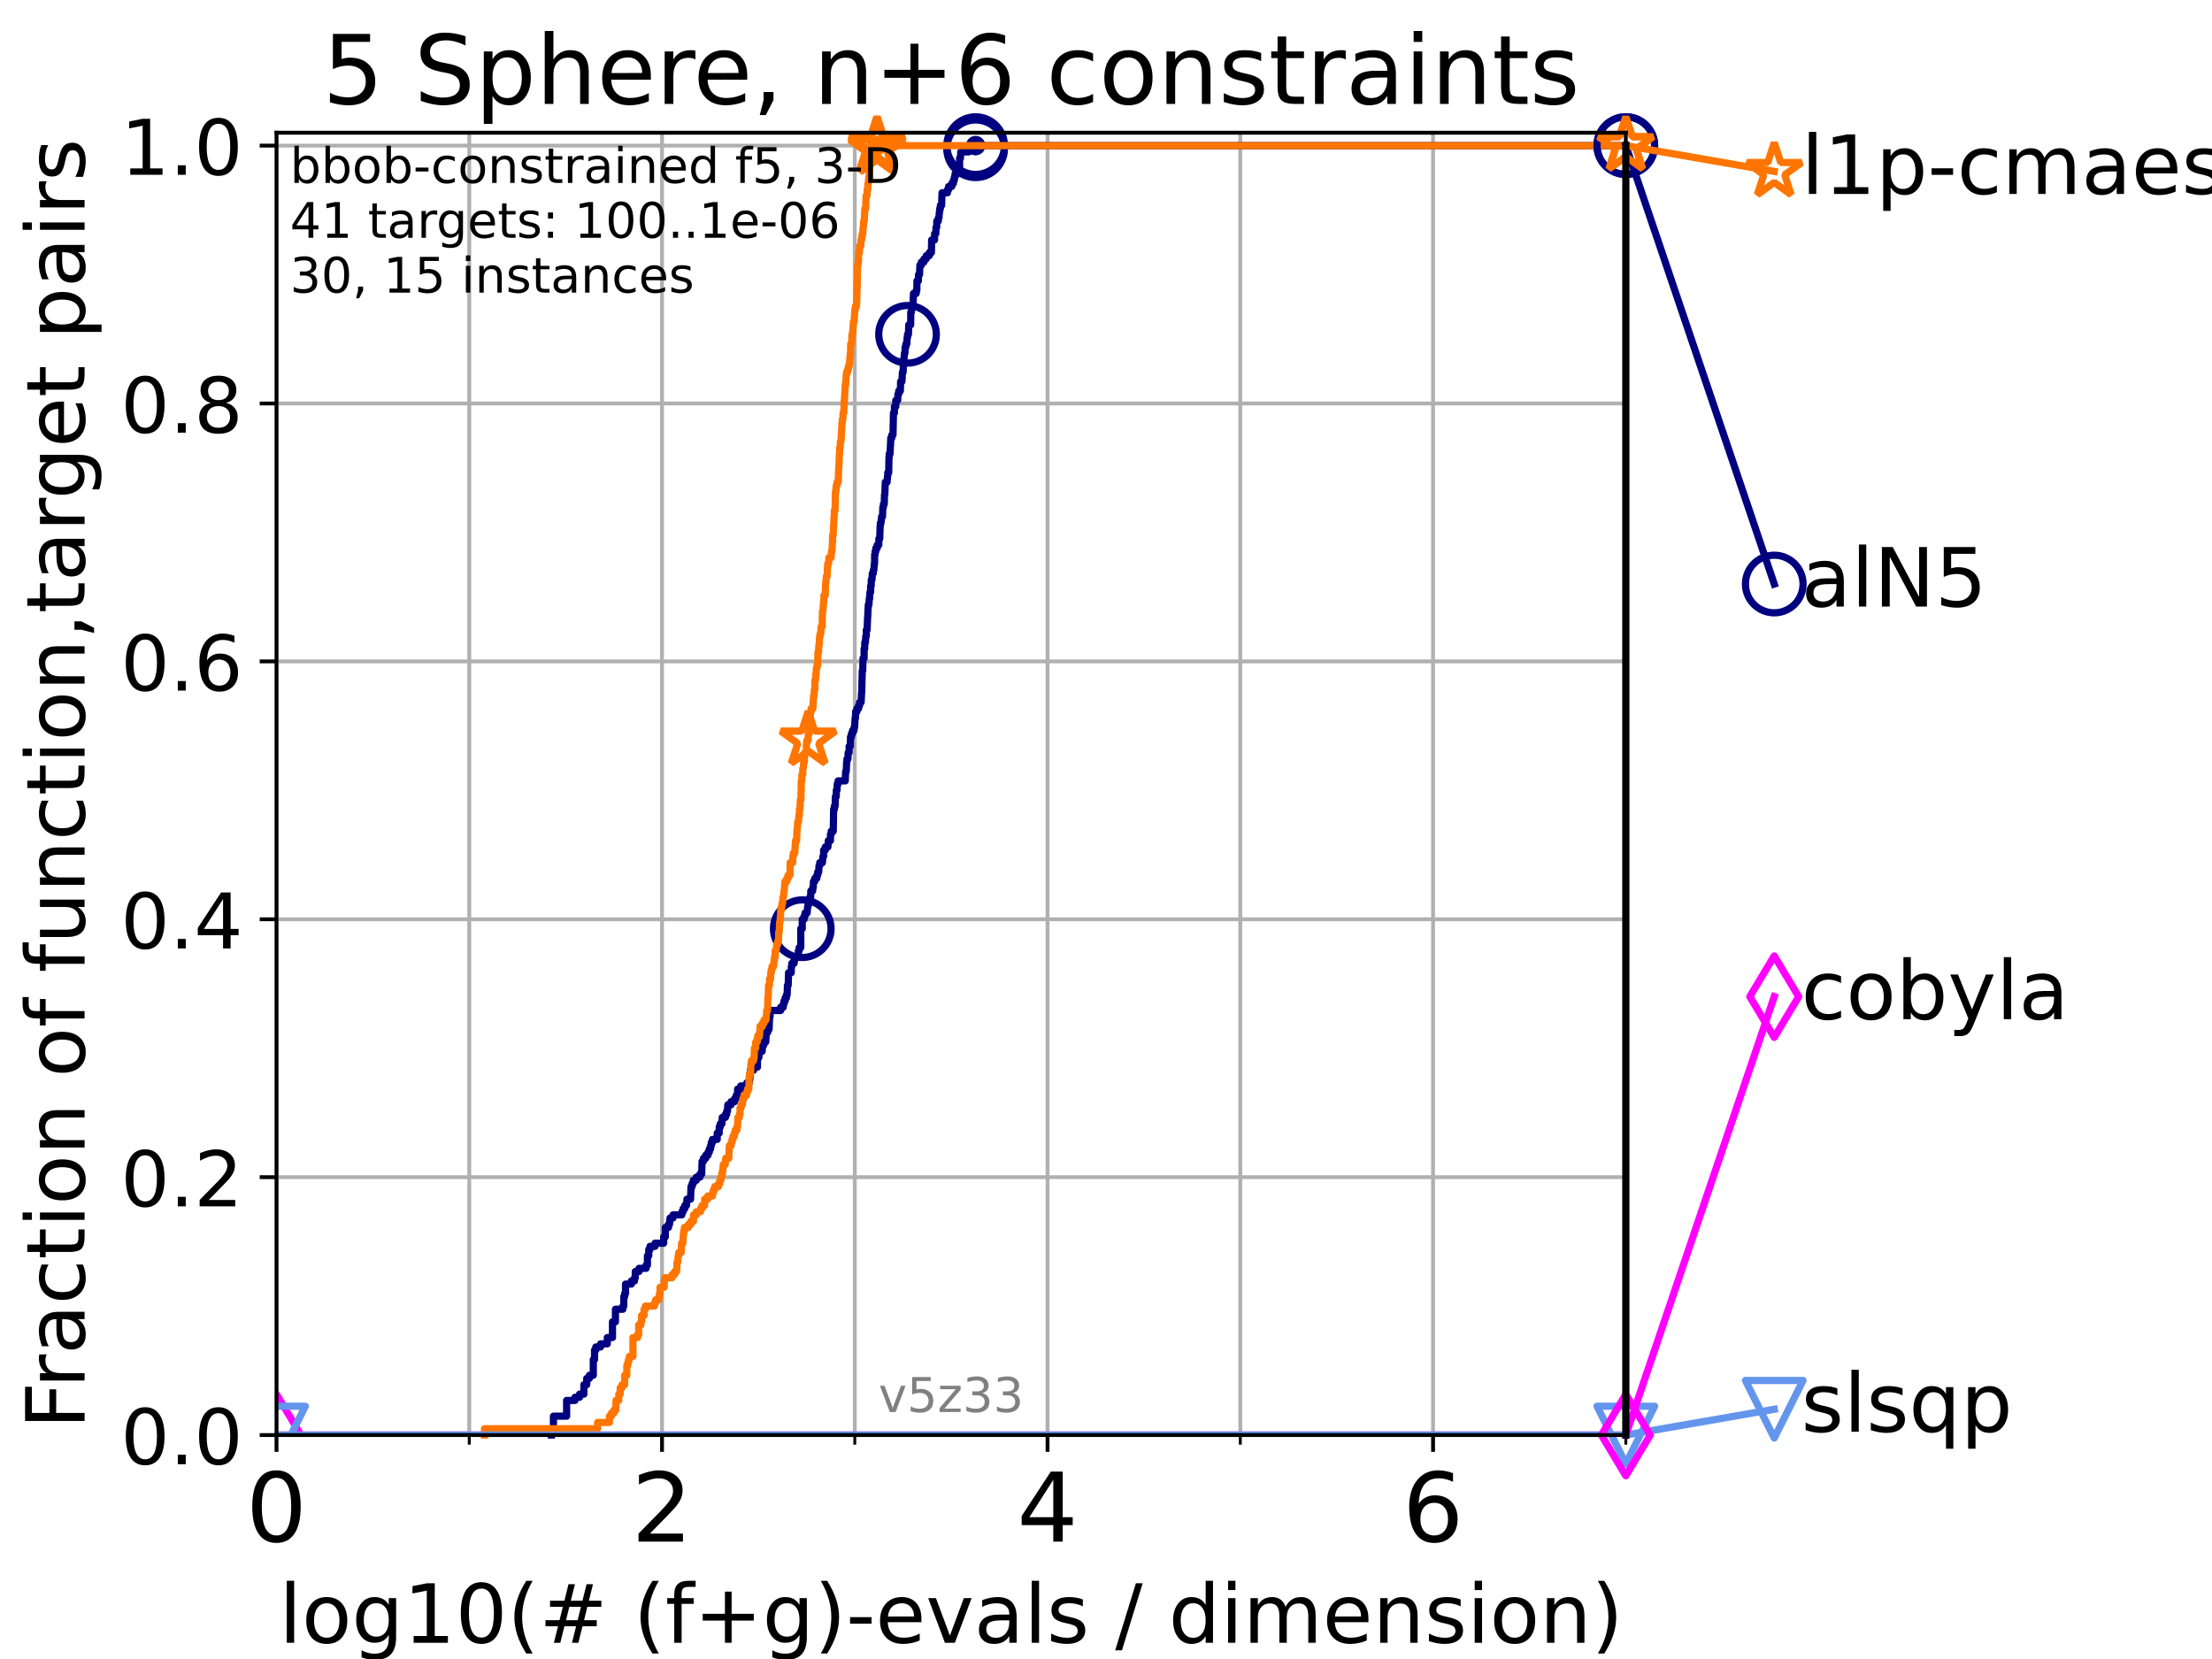 <?xml version="1.0" encoding="utf-8" standalone="no"?>
<!DOCTYPE svg PUBLIC "-//W3C//DTD SVG 1.1//EN"
  "http://www.w3.org/Graphics/SVG/1.1/DTD/svg11.dtd">
<!-- Created with matplotlib (https://matplotlib.org/) -->
<svg height="345.6pt" version="1.1" viewBox="0 0 460.8 345.6" width="460.8pt" xmlns="http://www.w3.org/2000/svg" xmlns:xlink="http://www.w3.org/1999/xlink">
 <defs>
  <style type="text/css">*{stroke-linecap:butt;stroke-linejoin:round;}</style>
 </defs>
 <g id="figure_1">
  <g id="patch_1">
   <path d="M 0 345.6 
L 460.8 345.6 
L 460.8 0 
L 0 0 
z
" style="fill:#ffffff;"/>
  </g>
  <g id="axes_1">
   <g id="patch_2">
    <path d="M 57.6 298.944 
L 338.688 298.944 
L 338.688 27.648 
L 57.6 27.648 
z
" style="fill:#ffffff;"/>
   </g>
   <g id="matplotlib.axis_1">
    <g id="xtick_1">
     <g id="line2d_1">
      <path clip-path="url(#p7d36adf5e0)" d="M 57.6 298.944 
L 57.6 27.648 
" style="fill:none;stroke:#b0b0b0;stroke-linecap:square;stroke-width:0.8;"/>
     </g>
     <g id="line2d_2">
      <defs>
       <path d="M 0 0 
L 0 3.5 
" id="me4138f26e3" style="stroke:#000000;stroke-width:0.8;"/>
      </defs>
      <g>
       <use style="stroke:#000000;stroke-width:0.8;" x="57.6" xlink:href="#me4138f26e3" y="298.944"/>
      </g>
     </g>
     <g id="text_1">
      <!-- 0 -->
      <g transform="translate(51.237 321.141)scale(0.2 -0.2)">
       <defs>
        <path d="M 31.781 66.406 
Q 24.172 66.406 20.328 58.906 
Q 16.5 51.422 16.5 36.375 
Q 16.5 21.391 20.328 13.891 
Q 24.172 6.391 31.781 6.391 
Q 39.453 6.391 43.281 13.891 
Q 47.125 21.391 47.125 36.375 
Q 47.125 51.422 43.281 58.906 
Q 39.453 66.406 31.781 66.406 
z
M 31.781 74.219 
Q 44.047 74.219 50.516 64.516 
Q 56.984 54.828 56.984 36.375 
Q 56.984 17.969 50.516 8.266 
Q 44.047 -1.422 31.781 -1.422 
Q 19.531 -1.422 13.062 8.266 
Q 6.594 17.969 6.594 36.375 
Q 6.594 54.828 13.062 64.516 
Q 19.531 74.219 31.781 74.219 
z
" id="DejaVuSans-48"/>
       </defs>
       <use xlink:href="#DejaVuSans-48"/>
      </g>
     </g>
    </g>
    <g id="xtick_2">
     <g id="line2d_3">
      <path clip-path="url(#p7d36adf5e0)" d="M 137.911 298.944 
L 137.911 27.648 
" style="fill:none;stroke:#b0b0b0;stroke-linecap:square;stroke-width:0.8;"/>
     </g>
     <g id="line2d_4">
      <g>
       <use style="stroke:#000000;stroke-width:0.8;" x="137.911" xlink:href="#me4138f26e3" y="298.944"/>
      </g>
     </g>
     <g id="text_2">
      <!-- 2 -->
      <g transform="translate(131.548 321.141)scale(0.2 -0.2)">
       <defs>
        <path d="M 19.188 8.297 
L 53.609 8.297 
L 53.609 0 
L 7.328 0 
L 7.328 8.297 
Q 12.938 14.109 22.625 23.891 
Q 32.328 33.688 34.812 36.531 
Q 39.547 41.844 41.422 45.531 
Q 43.312 49.219 43.312 52.781 
Q 43.312 58.594 39.234 62.25 
Q 35.156 65.922 28.609 65.922 
Q 23.969 65.922 18.812 64.312 
Q 13.672 62.703 7.812 59.422 
L 7.812 69.391 
Q 13.766 71.781 18.938 73 
Q 24.125 74.219 28.422 74.219 
Q 39.75 74.219 46.484 68.547 
Q 53.219 62.891 53.219 53.422 
Q 53.219 48.922 51.531 44.891 
Q 49.859 40.875 45.406 35.406 
Q 44.188 33.984 37.641 27.219 
Q 31.109 20.453 19.188 8.297 
z
" id="DejaVuSans-50"/>
       </defs>
       <use xlink:href="#DejaVuSans-50"/>
      </g>
     </g>
    </g>
    <g id="xtick_3">
     <g id="line2d_5">
      <path clip-path="url(#p7d36adf5e0)" d="M 218.222 298.944 
L 218.222 27.648 
" style="fill:none;stroke:#b0b0b0;stroke-linecap:square;stroke-width:0.8;"/>
     </g>
     <g id="line2d_6">
      <g>
       <use style="stroke:#000000;stroke-width:0.8;" x="218.222" xlink:href="#me4138f26e3" y="298.944"/>
      </g>
     </g>
     <g id="text_3">
      <!-- 4 -->
      <g transform="translate(211.859 321.141)scale(0.2 -0.2)">
       <defs>
        <path d="M 37.797 64.312 
L 12.891 25.391 
L 37.797 25.391 
z
M 35.203 72.906 
L 47.609 72.906 
L 47.609 25.391 
L 58.016 25.391 
L 58.016 17.188 
L 47.609 17.188 
L 47.609 0 
L 37.797 0 
L 37.797 17.188 
L 4.891 17.188 
L 4.891 26.703 
z
" id="DejaVuSans-52"/>
       </defs>
       <use xlink:href="#DejaVuSans-52"/>
      </g>
     </g>
    </g>
    <g id="xtick_4">
     <g id="line2d_7">
      <path clip-path="url(#p7d36adf5e0)" d="M 298.533 298.944 
L 298.533 27.648 
" style="fill:none;stroke:#b0b0b0;stroke-linecap:square;stroke-width:0.8;"/>
     </g>
     <g id="line2d_8">
      <g>
       <use style="stroke:#000000;stroke-width:0.8;" x="298.533" xlink:href="#me4138f26e3" y="298.944"/>
      </g>
     </g>
     <g id="text_4">
      <!-- 6 -->
      <g transform="translate(292.17 321.141)scale(0.2 -0.2)">
       <defs>
        <path d="M 33.016 40.375 
Q 26.375 40.375 22.484 35.828 
Q 18.609 31.297 18.609 23.391 
Q 18.609 15.531 22.484 10.953 
Q 26.375 6.391 33.016 6.391 
Q 39.656 6.391 43.531 10.953 
Q 47.406 15.531 47.406 23.391 
Q 47.406 31.297 43.531 35.828 
Q 39.656 40.375 33.016 40.375 
z
M 52.594 71.297 
L 52.594 62.312 
Q 48.875 64.062 45.094 64.984 
Q 41.312 65.922 37.594 65.922 
Q 27.828 65.922 22.672 59.328 
Q 17.531 52.734 16.797 39.406 
Q 19.672 43.656 24.016 45.922 
Q 28.375 48.188 33.594 48.188 
Q 44.578 48.188 50.953 41.516 
Q 57.328 34.859 57.328 23.391 
Q 57.328 12.156 50.688 5.359 
Q 44.047 -1.422 33.016 -1.422 
Q 20.359 -1.422 13.672 8.266 
Q 6.984 17.969 6.984 36.375 
Q 6.984 53.656 15.188 63.938 
Q 23.391 74.219 37.203 74.219 
Q 40.922 74.219 44.703 73.484 
Q 48.484 72.75 52.594 71.297 
z
" id="DejaVuSans-54"/>
       </defs>
       <use xlink:href="#DejaVuSans-54"/>
      </g>
     </g>
    </g>
    <g id="xtick_5">
     <g id="line2d_9">
      <path clip-path="url(#p7d36adf5e0)" d="M 97.755 298.944 
L 97.755 27.648 
" style="fill:none;stroke:#b0b0b0;stroke-linecap:square;stroke-width:0.8;"/>
     </g>
     <g id="line2d_10">
      <defs>
       <path d="M 0 0 
L 0 2 
" id="m5643a021dd" style="stroke:#000000;stroke-width:0.6;"/>
      </defs>
      <g>
       <use style="stroke:#000000;stroke-width:0.6;" x="97.755" xlink:href="#m5643a021dd" y="298.944"/>
      </g>
     </g>
    </g>
    <g id="xtick_6">
     <g id="line2d_11">
      <path clip-path="url(#p7d36adf5e0)" d="M 178.066 298.944 
L 178.066 27.648 
" style="fill:none;stroke:#b0b0b0;stroke-linecap:square;stroke-width:0.8;"/>
     </g>
     <g id="line2d_12">
      <g>
       <use style="stroke:#000000;stroke-width:0.6;" x="178.066" xlink:href="#m5643a021dd" y="298.944"/>
      </g>
     </g>
    </g>
    <g id="xtick_7">
     <g id="line2d_13">
      <path clip-path="url(#p7d36adf5e0)" d="M 258.377 298.944 
L 258.377 27.648 
" style="fill:none;stroke:#b0b0b0;stroke-linecap:square;stroke-width:0.8;"/>
     </g>
     <g id="line2d_14">
      <g>
       <use style="stroke:#000000;stroke-width:0.6;" x="258.377" xlink:href="#m5643a021dd" y="298.944"/>
      </g>
     </g>
    </g>
    <g id="xtick_8">
     <g id="line2d_15">
      <path clip-path="url(#p7d36adf5e0)" d="M 338.688 298.944 
L 338.688 27.648 
" style="fill:none;stroke:#b0b0b0;stroke-linecap:square;stroke-width:0.8;"/>
     </g>
     <g id="line2d_16">
      <g>
       <use style="stroke:#000000;stroke-width:0.6;" x="338.688" xlink:href="#m5643a021dd" y="298.944"/>
      </g>
     </g>
    </g>
    <g id="text_5">
     <!-- log10(# (f+g)-evals / dimension) -->
     <g transform="translate(58.145 342.218)scale(0.17 -0.17)">
      <defs>
       <path d="M 9.422 75.984 
L 18.406 75.984 
L 18.406 0 
L 9.422 0 
z
" id="DejaVuSans-108"/>
       <path d="M 30.609 48.391 
Q 23.391 48.391 19.188 42.75 
Q 14.984 37.109 14.984 27.297 
Q 14.984 17.484 19.156 11.844 
Q 23.344 6.203 30.609 6.203 
Q 37.797 6.203 41.984 11.859 
Q 46.188 17.531 46.188 27.297 
Q 46.188 37.016 41.984 42.703 
Q 37.797 48.391 30.609 48.391 
z
M 30.609 56 
Q 42.328 56 49.016 48.375 
Q 55.719 40.766 55.719 27.297 
Q 55.719 13.875 49.016 6.219 
Q 42.328 -1.422 30.609 -1.422 
Q 18.844 -1.422 12.172 6.219 
Q 5.516 13.875 5.516 27.297 
Q 5.516 40.766 12.172 48.375 
Q 18.844 56 30.609 56 
z
" id="DejaVuSans-111"/>
       <path d="M 45.406 27.984 
Q 45.406 37.75 41.375 43.109 
Q 37.359 48.484 30.078 48.484 
Q 22.859 48.484 18.828 43.109 
Q 14.797 37.75 14.797 27.984 
Q 14.797 18.266 18.828 12.891 
Q 22.859 7.516 30.078 7.516 
Q 37.359 7.516 41.375 12.891 
Q 45.406 18.266 45.406 27.984 
z
M 54.391 6.781 
Q 54.391 -7.172 48.188 -13.984 
Q 42 -20.797 29.203 -20.797 
Q 24.469 -20.797 20.266 -20.094 
Q 16.062 -19.391 12.109 -17.922 
L 12.109 -9.188 
Q 16.062 -11.328 19.922 -12.344 
Q 23.781 -13.375 27.781 -13.375 
Q 36.625 -13.375 41.016 -8.766 
Q 45.406 -4.156 45.406 5.172 
L 45.406 9.625 
Q 42.625 4.781 38.281 2.391 
Q 33.938 0 27.875 0 
Q 17.828 0 11.672 7.656 
Q 5.516 15.328 5.516 27.984 
Q 5.516 40.672 11.672 48.328 
Q 17.828 56 27.875 56 
Q 33.938 56 38.281 53.609 
Q 42.625 51.219 45.406 46.391 
L 45.406 54.688 
L 54.391 54.688 
z
" id="DejaVuSans-103"/>
       <path d="M 12.406 8.297 
L 28.516 8.297 
L 28.516 63.922 
L 10.984 60.406 
L 10.984 69.391 
L 28.422 72.906 
L 38.281 72.906 
L 38.281 8.297 
L 54.391 8.297 
L 54.391 0 
L 12.406 0 
z
" id="DejaVuSans-49"/>
       <path d="M 31 75.875 
Q 24.469 64.656 21.281 53.656 
Q 18.109 42.672 18.109 31.391 
Q 18.109 20.125 21.312 9.062 
Q 24.516 -2 31 -13.188 
L 23.188 -13.188 
Q 15.875 -1.703 12.234 9.375 
Q 8.594 20.453 8.594 31.391 
Q 8.594 42.281 12.203 53.312 
Q 15.828 64.359 23.188 75.875 
z
" id="DejaVuSans-40"/>
       <path d="M 51.125 44 
L 36.922 44 
L 32.812 27.688 
L 47.125 27.688 
z
M 43.797 71.781 
L 38.719 51.516 
L 52.984 51.516 
L 58.109 71.781 
L 65.922 71.781 
L 60.891 51.516 
L 76.125 51.516 
L 76.125 44 
L 58.984 44 
L 54.984 27.688 
L 70.516 27.688 
L 70.516 20.219 
L 53.078 20.219 
L 48 0 
L 40.188 0 
L 45.219 20.219 
L 30.906 20.219 
L 25.875 0 
L 18.016 0 
L 23.094 20.219 
L 7.719 20.219 
L 7.719 27.688 
L 24.906 27.688 
L 29 44 
L 13.281 44 
L 13.281 51.516 
L 30.906 51.516 
L 35.891 71.781 
z
" id="DejaVuSans-35"/>
       <path id="DejaVuSans-32"/>
       <path d="M 37.109 75.984 
L 37.109 68.5 
L 28.516 68.5 
Q 23.688 68.5 21.797 66.547 
Q 19.922 64.594 19.922 59.516 
L 19.922 54.688 
L 34.719 54.688 
L 34.719 47.703 
L 19.922 47.703 
L 19.922 0 
L 10.891 0 
L 10.891 47.703 
L 2.297 47.703 
L 2.297 54.688 
L 10.891 54.688 
L 10.891 58.5 
Q 10.891 67.625 15.141 71.797 
Q 19.391 75.984 28.609 75.984 
z
" id="DejaVuSans-102"/>
       <path d="M 46 62.703 
L 46 35.5 
L 73.188 35.5 
L 73.188 27.203 
L 46 27.203 
L 46 0 
L 37.797 0 
L 37.797 27.203 
L 10.594 27.203 
L 10.594 35.5 
L 37.797 35.5 
L 37.797 62.703 
z
" id="DejaVuSans-43"/>
       <path d="M 8.016 75.875 
L 15.828 75.875 
Q 23.141 64.359 26.781 53.312 
Q 30.422 42.281 30.422 31.391 
Q 30.422 20.453 26.781 9.375 
Q 23.141 -1.703 15.828 -13.188 
L 8.016 -13.188 
Q 14.5 -2 17.703 9.062 
Q 20.906 20.125 20.906 31.391 
Q 20.906 42.672 17.703 53.656 
Q 14.5 64.656 8.016 75.875 
z
" id="DejaVuSans-41"/>
       <path d="M 4.891 31.391 
L 31.203 31.391 
L 31.203 23.391 
L 4.891 23.391 
z
" id="DejaVuSans-45"/>
       <path d="M 56.203 29.594 
L 56.203 25.203 
L 14.891 25.203 
Q 15.484 15.922 20.484 11.062 
Q 25.484 6.203 34.422 6.203 
Q 39.594 6.203 44.453 7.469 
Q 49.312 8.734 54.109 11.281 
L 54.109 2.781 
Q 49.266 0.734 44.188 -0.344 
Q 39.109 -1.422 33.891 -1.422 
Q 20.797 -1.422 13.156 6.188 
Q 5.516 13.812 5.516 26.812 
Q 5.516 40.234 12.766 48.109 
Q 20.016 56 32.328 56 
Q 43.359 56 49.781 48.891 
Q 56.203 41.797 56.203 29.594 
z
M 47.219 32.234 
Q 47.125 39.594 43.094 43.984 
Q 39.062 48.391 32.422 48.391 
Q 24.906 48.391 20.391 44.141 
Q 15.875 39.891 15.188 32.172 
z
" id="DejaVuSans-101"/>
       <path d="M 2.984 54.688 
L 12.5 54.688 
L 29.594 8.797 
L 46.688 54.688 
L 56.203 54.688 
L 35.688 0 
L 23.484 0 
z
" id="DejaVuSans-118"/>
       <path d="M 34.281 27.484 
Q 23.391 27.484 19.188 25 
Q 14.984 22.516 14.984 16.5 
Q 14.984 11.719 18.141 8.906 
Q 21.297 6.109 26.703 6.109 
Q 34.188 6.109 38.703 11.406 
Q 43.219 16.703 43.219 25.484 
L 43.219 27.484 
z
M 52.203 31.203 
L 52.203 0 
L 43.219 0 
L 43.219 8.297 
Q 40.141 3.328 35.547 0.953 
Q 30.953 -1.422 24.312 -1.422 
Q 15.922 -1.422 10.953 3.297 
Q 6 8.016 6 15.922 
Q 6 25.141 12.172 29.828 
Q 18.359 34.516 30.609 34.516 
L 43.219 34.516 
L 43.219 35.406 
Q 43.219 41.609 39.141 45 
Q 35.062 48.391 27.688 48.391 
Q 23 48.391 18.547 47.266 
Q 14.109 46.141 10.016 43.891 
L 10.016 52.203 
Q 14.938 54.109 19.578 55.047 
Q 24.219 56 28.609 56 
Q 40.484 56 46.344 49.844 
Q 52.203 43.703 52.203 31.203 
z
" id="DejaVuSans-97"/>
       <path d="M 44.281 53.078 
L 44.281 44.578 
Q 40.484 46.531 36.375 47.5 
Q 32.281 48.484 27.875 48.484 
Q 21.188 48.484 17.844 46.438 
Q 14.5 44.391 14.5 40.281 
Q 14.5 37.156 16.891 35.375 
Q 19.281 33.594 26.516 31.984 
L 29.594 31.297 
Q 39.156 29.25 43.188 25.516 
Q 47.219 21.781 47.219 15.094 
Q 47.219 7.469 41.188 3.016 
Q 35.156 -1.422 24.609 -1.422 
Q 20.219 -1.422 15.453 -0.562 
Q 10.688 0.297 5.422 2 
L 5.422 11.281 
Q 10.406 8.688 15.234 7.391 
Q 20.062 6.109 24.812 6.109 
Q 31.156 6.109 34.562 8.281 
Q 37.984 10.453 37.984 14.406 
Q 37.984 18.062 35.516 20.016 
Q 33.062 21.969 24.703 23.781 
L 21.578 24.516 
Q 13.234 26.266 9.516 29.906 
Q 5.812 33.547 5.812 39.891 
Q 5.812 47.609 11.281 51.797 
Q 16.75 56 26.812 56 
Q 31.781 56 36.172 55.266 
Q 40.578 54.547 44.281 53.078 
z
" id="DejaVuSans-115"/>
       <path d="M 25.391 72.906 
L 33.688 72.906 
L 8.297 -9.281 
L 0 -9.281 
z
" id="DejaVuSans-47"/>
       <path d="M 45.406 46.391 
L 45.406 75.984 
L 54.391 75.984 
L 54.391 0 
L 45.406 0 
L 45.406 8.203 
Q 42.578 3.328 38.25 0.953 
Q 33.938 -1.422 27.875 -1.422 
Q 17.969 -1.422 11.734 6.484 
Q 5.516 14.406 5.516 27.297 
Q 5.516 40.188 11.734 48.094 
Q 17.969 56 27.875 56 
Q 33.938 56 38.25 53.625 
Q 42.578 51.266 45.406 46.391 
z
M 14.797 27.297 
Q 14.797 17.391 18.875 11.75 
Q 22.953 6.109 30.078 6.109 
Q 37.203 6.109 41.297 11.75 
Q 45.406 17.391 45.406 27.297 
Q 45.406 37.203 41.297 42.844 
Q 37.203 48.484 30.078 48.484 
Q 22.953 48.484 18.875 42.844 
Q 14.797 37.203 14.797 27.297 
z
" id="DejaVuSans-100"/>
       <path d="M 9.422 54.688 
L 18.406 54.688 
L 18.406 0 
L 9.422 0 
z
M 9.422 75.984 
L 18.406 75.984 
L 18.406 64.594 
L 9.422 64.594 
z
" id="DejaVuSans-105"/>
       <path d="M 52 44.188 
Q 55.375 50.25 60.062 53.125 
Q 64.75 56 71.094 56 
Q 79.641 56 84.281 50.016 
Q 88.922 44.047 88.922 33.016 
L 88.922 0 
L 79.891 0 
L 79.891 32.719 
Q 79.891 40.578 77.094 44.375 
Q 74.312 48.188 68.609 48.188 
Q 61.625 48.188 57.562 43.547 
Q 53.516 38.922 53.516 30.906 
L 53.516 0 
L 44.484 0 
L 44.484 32.719 
Q 44.484 40.625 41.703 44.406 
Q 38.922 48.188 33.109 48.188 
Q 26.219 48.188 22.156 43.531 
Q 18.109 38.875 18.109 30.906 
L 18.109 0 
L 9.078 0 
L 9.078 54.688 
L 18.109 54.688 
L 18.109 46.188 
Q 21.188 51.219 25.484 53.609 
Q 29.781 56 35.688 56 
Q 41.656 56 45.828 52.969 
Q 50 49.953 52 44.188 
z
" id="DejaVuSans-109"/>
       <path d="M 54.891 33.016 
L 54.891 0 
L 45.906 0 
L 45.906 32.719 
Q 45.906 40.484 42.875 44.328 
Q 39.844 48.188 33.797 48.188 
Q 26.516 48.188 22.312 43.547 
Q 18.109 38.922 18.109 30.906 
L 18.109 0 
L 9.078 0 
L 9.078 54.688 
L 18.109 54.688 
L 18.109 46.188 
Q 21.344 51.125 25.703 53.562 
Q 30.078 56 35.797 56 
Q 45.219 56 50.047 50.172 
Q 54.891 44.344 54.891 33.016 
z
" id="DejaVuSans-110"/>
      </defs>
      <use xlink:href="#DejaVuSans-108"/>
      <use x="27.783" xlink:href="#DejaVuSans-111"/>
      <use x="88.965" xlink:href="#DejaVuSans-103"/>
      <use x="152.441" xlink:href="#DejaVuSans-49"/>
      <use x="216.064" xlink:href="#DejaVuSans-48"/>
      <use x="279.688" xlink:href="#DejaVuSans-40"/>
      <use x="318.701" xlink:href="#DejaVuSans-35"/>
      <use x="402.49" xlink:href="#DejaVuSans-32"/>
      <use x="434.277" xlink:href="#DejaVuSans-40"/>
      <use x="473.291" xlink:href="#DejaVuSans-102"/>
      <use x="508.496" xlink:href="#DejaVuSans-43"/>
      <use x="592.285" xlink:href="#DejaVuSans-103"/>
      <use x="655.762" xlink:href="#DejaVuSans-41"/>
      <use x="694.775" xlink:href="#DejaVuSans-45"/>
      <use x="730.859" xlink:href="#DejaVuSans-101"/>
      <use x="792.383" xlink:href="#DejaVuSans-118"/>
      <use x="851.562" xlink:href="#DejaVuSans-97"/>
      <use x="912.842" xlink:href="#DejaVuSans-108"/>
      <use x="940.625" xlink:href="#DejaVuSans-115"/>
      <use x="992.725" xlink:href="#DejaVuSans-32"/>
      <use x="1024.512" xlink:href="#DejaVuSans-47"/>
      <use x="1058.203" xlink:href="#DejaVuSans-32"/>
      <use x="1089.99" xlink:href="#DejaVuSans-100"/>
      <use x="1153.467" xlink:href="#DejaVuSans-105"/>
      <use x="1181.25" xlink:href="#DejaVuSans-109"/>
      <use x="1278.662" xlink:href="#DejaVuSans-101"/>
      <use x="1340.186" xlink:href="#DejaVuSans-110"/>
      <use x="1403.564" xlink:href="#DejaVuSans-115"/>
      <use x="1455.664" xlink:href="#DejaVuSans-105"/>
      <use x="1483.447" xlink:href="#DejaVuSans-111"/>
      <use x="1544.629" xlink:href="#DejaVuSans-110"/>
      <use x="1608.008" xlink:href="#DejaVuSans-41"/>
     </g>
    </g>
   </g>
   <g id="matplotlib.axis_2">
    <g id="ytick_1">
     <g id="line2d_17">
      <path clip-path="url(#p7d36adf5e0)" d="M 57.6 298.944 
L 338.688 298.944 
" style="fill:none;stroke:#b0b0b0;stroke-linecap:square;stroke-width:0.8;"/>
     </g>
     <g id="line2d_18">
      <defs>
       <path d="M 0 0 
L -3.5 0 
" id="m591dcdd174" style="stroke:#000000;stroke-width:0.8;"/>
      </defs>
      <g>
       <use style="stroke:#000000;stroke-width:0.8;" x="57.6" xlink:href="#m591dcdd174" y="298.944"/>
      </g>
     </g>
     <g id="text_6">
      <!-- 0.0 -->
      <g transform="translate(25.155 305.023)scale(0.16 -0.16)">
       <defs>
        <path d="M 10.688 12.406 
L 21 12.406 
L 21 0 
L 10.688 0 
z
" id="DejaVuSans-46"/>
       </defs>
       <use xlink:href="#DejaVuSans-48"/>
       <use x="63.623" xlink:href="#DejaVuSans-46"/>
       <use x="95.41" xlink:href="#DejaVuSans-48"/>
      </g>
     </g>
    </g>
    <g id="ytick_2">
     <g id="line2d_19">
      <path clip-path="url(#p7d36adf5e0)" d="M 57.6 245.222 
L 338.688 245.222 
" style="fill:none;stroke:#b0b0b0;stroke-linecap:square;stroke-width:0.8;"/>
     </g>
     <g id="line2d_20">
      <g>
       <use style="stroke:#000000;stroke-width:0.8;" x="57.6" xlink:href="#m591dcdd174" y="245.222"/>
      </g>
     </g>
     <g id="text_7">
      <!-- 0.2 -->
      <g transform="translate(25.155 251.301)scale(0.16 -0.16)">
       <use xlink:href="#DejaVuSans-48"/>
       <use x="63.623" xlink:href="#DejaVuSans-46"/>
       <use x="95.41" xlink:href="#DejaVuSans-50"/>
      </g>
     </g>
    </g>
    <g id="ytick_3">
     <g id="line2d_21">
      <path clip-path="url(#p7d36adf5e0)" d="M 57.6 191.5 
L 338.688 191.5 
" style="fill:none;stroke:#b0b0b0;stroke-linecap:square;stroke-width:0.8;"/>
     </g>
     <g id="line2d_22">
      <g>
       <use style="stroke:#000000;stroke-width:0.8;" x="57.6" xlink:href="#m591dcdd174" y="191.5"/>
      </g>
     </g>
     <g id="text_8">
      <!-- 0.4 -->
      <g transform="translate(25.155 197.579)scale(0.16 -0.16)">
       <use xlink:href="#DejaVuSans-48"/>
       <use x="63.623" xlink:href="#DejaVuSans-46"/>
       <use x="95.41" xlink:href="#DejaVuSans-52"/>
      </g>
     </g>
    </g>
    <g id="ytick_4">
     <g id="line2d_23">
      <path clip-path="url(#p7d36adf5e0)" d="M 57.6 137.778 
L 338.688 137.778 
" style="fill:none;stroke:#b0b0b0;stroke-linecap:square;stroke-width:0.8;"/>
     </g>
     <g id="line2d_24">
      <g>
       <use style="stroke:#000000;stroke-width:0.8;" x="57.6" xlink:href="#m591dcdd174" y="137.778"/>
      </g>
     </g>
     <g id="text_9">
      <!-- 0.6 -->
      <g transform="translate(25.155 143.857)scale(0.16 -0.16)">
       <use xlink:href="#DejaVuSans-48"/>
       <use x="63.623" xlink:href="#DejaVuSans-46"/>
       <use x="95.41" xlink:href="#DejaVuSans-54"/>
      </g>
     </g>
    </g>
    <g id="ytick_5">
     <g id="line2d_25">
      <path clip-path="url(#p7d36adf5e0)" d="M 57.6 84.056 
L 338.688 84.056 
" style="fill:none;stroke:#b0b0b0;stroke-linecap:square;stroke-width:0.8;"/>
     </g>
     <g id="line2d_26">
      <g>
       <use style="stroke:#000000;stroke-width:0.8;" x="57.6" xlink:href="#m591dcdd174" y="84.056"/>
      </g>
     </g>
     <g id="text_10">
      <!-- 0.8 -->
      <g transform="translate(25.155 90.135)scale(0.16 -0.16)">
       <defs>
        <path d="M 31.781 34.625 
Q 24.75 34.625 20.719 30.859 
Q 16.703 27.094 16.703 20.516 
Q 16.703 13.922 20.719 10.156 
Q 24.75 6.391 31.781 6.391 
Q 38.812 6.391 42.859 10.172 
Q 46.922 13.969 46.922 20.516 
Q 46.922 27.094 42.891 30.859 
Q 38.875 34.625 31.781 34.625 
z
M 21.922 38.812 
Q 15.578 40.375 12.031 44.719 
Q 8.5 49.078 8.5 55.328 
Q 8.5 64.062 14.719 69.141 
Q 20.953 74.219 31.781 74.219 
Q 42.672 74.219 48.875 69.141 
Q 55.078 64.062 55.078 55.328 
Q 55.078 49.078 51.531 44.719 
Q 48 40.375 41.703 38.812 
Q 48.828 37.156 52.797 32.312 
Q 56.781 27.484 56.781 20.516 
Q 56.781 9.906 50.312 4.234 
Q 43.844 -1.422 31.781 -1.422 
Q 19.734 -1.422 13.25 4.234 
Q 6.781 9.906 6.781 20.516 
Q 6.781 27.484 10.781 32.312 
Q 14.797 37.156 21.922 38.812 
z
M 18.312 54.391 
Q 18.312 48.734 21.844 45.562 
Q 25.391 42.391 31.781 42.391 
Q 38.141 42.391 41.719 45.562 
Q 45.312 48.734 45.312 54.391 
Q 45.312 60.062 41.719 63.234 
Q 38.141 66.406 31.781 66.406 
Q 25.391 66.406 21.844 63.234 
Q 18.312 60.062 18.312 54.391 
z
" id="DejaVuSans-56"/>
       </defs>
       <use xlink:href="#DejaVuSans-48"/>
       <use x="63.623" xlink:href="#DejaVuSans-46"/>
       <use x="95.41" xlink:href="#DejaVuSans-56"/>
      </g>
     </g>
    </g>
    <g id="ytick_6">
     <g id="line2d_27">
      <path clip-path="url(#p7d36adf5e0)" d="M 57.6 30.334 
L 338.688 30.334 
" style="fill:none;stroke:#b0b0b0;stroke-linecap:square;stroke-width:0.8;"/>
     </g>
     <g id="line2d_28">
      <g>
       <use style="stroke:#000000;stroke-width:0.8;" x="57.6" xlink:href="#m591dcdd174" y="30.334"/>
      </g>
     </g>
     <g id="text_11">
      <!-- 1.0 -->
      <g transform="translate(25.155 36.413)scale(0.16 -0.16)">
       <use xlink:href="#DejaVuSans-49"/>
       <use x="63.623" xlink:href="#DejaVuSans-46"/>
       <use x="95.41" xlink:href="#DejaVuSans-48"/>
      </g>
     </g>
    </g>
    <g id="text_12">
     <!-- Fraction of function,target pairs -->
     <g transform="translate(17.62 297.681)rotate(-90)scale(0.17 -0.17)">
      <defs>
       <path d="M 9.812 72.906 
L 51.703 72.906 
L 51.703 64.594 
L 19.672 64.594 
L 19.672 43.109 
L 48.578 43.109 
L 48.578 34.812 
L 19.672 34.812 
L 19.672 0 
L 9.812 0 
z
" id="DejaVuSans-70"/>
       <path d="M 41.109 46.297 
Q 39.594 47.172 37.812 47.578 
Q 36.031 48 33.891 48 
Q 26.266 48 22.188 43.047 
Q 18.109 38.094 18.109 28.812 
L 18.109 0 
L 9.078 0 
L 9.078 54.688 
L 18.109 54.688 
L 18.109 46.188 
Q 20.953 51.172 25.484 53.578 
Q 30.031 56 36.531 56 
Q 37.453 56 38.578 55.875 
Q 39.703 55.766 41.062 55.516 
z
" id="DejaVuSans-114"/>
       <path d="M 48.781 52.594 
L 48.781 44.188 
Q 44.969 46.297 41.141 47.344 
Q 37.312 48.391 33.406 48.391 
Q 24.656 48.391 19.812 42.844 
Q 14.984 37.312 14.984 27.297 
Q 14.984 17.281 19.812 11.734 
Q 24.656 6.203 33.406 6.203 
Q 37.312 6.203 41.141 7.25 
Q 44.969 8.297 48.781 10.406 
L 48.781 2.094 
Q 45.016 0.344 40.984 -0.531 
Q 36.969 -1.422 32.422 -1.422 
Q 20.062 -1.422 12.781 6.344 
Q 5.516 14.109 5.516 27.297 
Q 5.516 40.672 12.859 48.328 
Q 20.219 56 33.016 56 
Q 37.156 56 41.109 55.141 
Q 45.062 54.297 48.781 52.594 
z
" id="DejaVuSans-99"/>
       <path d="M 18.312 70.219 
L 18.312 54.688 
L 36.812 54.688 
L 36.812 47.703 
L 18.312 47.703 
L 18.312 18.016 
Q 18.312 11.328 20.141 9.422 
Q 21.969 7.516 27.594 7.516 
L 36.812 7.516 
L 36.812 0 
L 27.594 0 
Q 17.188 0 13.234 3.875 
Q 9.281 7.766 9.281 18.016 
L 9.281 47.703 
L 2.688 47.703 
L 2.688 54.688 
L 9.281 54.688 
L 9.281 70.219 
z
" id="DejaVuSans-116"/>
       <path d="M 8.5 21.578 
L 8.5 54.688 
L 17.484 54.688 
L 17.484 21.922 
Q 17.484 14.156 20.5 10.266 
Q 23.531 6.391 29.594 6.391 
Q 36.859 6.391 41.078 11.031 
Q 45.312 15.672 45.312 23.688 
L 45.312 54.688 
L 54.297 54.688 
L 54.297 0 
L 45.312 0 
L 45.312 8.406 
Q 42.047 3.422 37.719 1 
Q 33.406 -1.422 27.688 -1.422 
Q 18.266 -1.422 13.375 4.438 
Q 8.5 10.297 8.5 21.578 
z
M 31.109 56 
z
" id="DejaVuSans-117"/>
       <path d="M 11.719 12.406 
L 22.016 12.406 
L 22.016 4 
L 14.016 -11.625 
L 7.719 -11.625 
L 11.719 4 
z
" id="DejaVuSans-44"/>
       <path d="M 18.109 8.203 
L 18.109 -20.797 
L 9.078 -20.797 
L 9.078 54.688 
L 18.109 54.688 
L 18.109 46.391 
Q 20.953 51.266 25.266 53.625 
Q 29.594 56 35.594 56 
Q 45.562 56 51.781 48.094 
Q 58.016 40.188 58.016 27.297 
Q 58.016 14.406 51.781 6.484 
Q 45.562 -1.422 35.594 -1.422 
Q 29.594 -1.422 25.266 0.953 
Q 20.953 3.328 18.109 8.203 
z
M 48.688 27.297 
Q 48.688 37.203 44.609 42.844 
Q 40.531 48.484 33.406 48.484 
Q 26.266 48.484 22.188 42.844 
Q 18.109 37.203 18.109 27.297 
Q 18.109 17.391 22.188 11.75 
Q 26.266 6.109 33.406 6.109 
Q 40.531 6.109 44.609 11.75 
Q 48.688 17.391 48.688 27.297 
z
" id="DejaVuSans-112"/>
      </defs>
      <use xlink:href="#DejaVuSans-70"/>
      <use x="50.27" xlink:href="#DejaVuSans-114"/>
      <use x="91.383" xlink:href="#DejaVuSans-97"/>
      <use x="152.662" xlink:href="#DejaVuSans-99"/>
      <use x="207.643" xlink:href="#DejaVuSans-116"/>
      <use x="246.852" xlink:href="#DejaVuSans-105"/>
      <use x="274.635" xlink:href="#DejaVuSans-111"/>
      <use x="335.816" xlink:href="#DejaVuSans-110"/>
      <use x="399.195" xlink:href="#DejaVuSans-32"/>
      <use x="430.982" xlink:href="#DejaVuSans-111"/>
      <use x="492.164" xlink:href="#DejaVuSans-102"/>
      <use x="527.369" xlink:href="#DejaVuSans-32"/>
      <use x="559.156" xlink:href="#DejaVuSans-102"/>
      <use x="594.361" xlink:href="#DejaVuSans-117"/>
      <use x="657.74" xlink:href="#DejaVuSans-110"/>
      <use x="721.119" xlink:href="#DejaVuSans-99"/>
      <use x="776.1" xlink:href="#DejaVuSans-116"/>
      <use x="815.309" xlink:href="#DejaVuSans-105"/>
      <use x="843.092" xlink:href="#DejaVuSans-111"/>
      <use x="904.273" xlink:href="#DejaVuSans-110"/>
      <use x="967.652" xlink:href="#DejaVuSans-44"/>
      <use x="999.439" xlink:href="#DejaVuSans-116"/>
      <use x="1038.648" xlink:href="#DejaVuSans-97"/>
      <use x="1099.928" xlink:href="#DejaVuSans-114"/>
      <use x="1139.291" xlink:href="#DejaVuSans-103"/>
      <use x="1202.768" xlink:href="#DejaVuSans-101"/>
      <use x="1264.291" xlink:href="#DejaVuSans-116"/>
      <use x="1303.5" xlink:href="#DejaVuSans-32"/>
      <use x="1335.287" xlink:href="#DejaVuSans-112"/>
      <use x="1398.764" xlink:href="#DejaVuSans-97"/>
      <use x="1460.043" xlink:href="#DejaVuSans-105"/>
      <use x="1487.826" xlink:href="#DejaVuSans-114"/>
      <use x="1528.939" xlink:href="#DejaVuSans-115"/>
     </g>
    </g>
   </g>
   <g id="line2d_29">
    <defs>
     <path d="M 0 1.5 
C 0.398 1.5 0.779 1.342 1.061 1.061 
C 1.342 0.779 1.5 0.398 1.5 0 
C 1.5 -0.398 1.342 -0.779 1.061 -1.061 
C 0.779 -1.342 0.398 -1.5 0 -1.5 
C -0.398 -1.5 -0.779 -1.342 -1.061 -1.061 
C -1.342 -0.779 -1.5 -0.398 -1.5 0 
C -1.5 0.398 -1.342 0.779 -1.061 1.061 
C -0.779 1.342 -0.398 1.5 0 1.5 
z
" id="m6c07946058" style="stroke:#000080;"/>
    </defs>
    <g>
     <use style="fill:#000080;stroke:#000080;" x="203.242" xlink:href="#m6c07946058" y="30.334"/>
     <use style="fill:#000080;stroke:#000080;" x="203.242" xlink:href="#m6c07946058" y="30.334"/>
    </g>
   </g>
   <g id="line2d_30">
    <path d="M 114.86 298.944 
L 114.86 298.289 
L 115.291 298.289 
L 115.291 295.013 
L 118.04 295.013 
L 118.04 291.737 
L 119.768 291.737 
L 119.768 291.082 
L 120.728 291.082 
L 120.728 290.427 
L 121.638 290.427 
L 121.638 288.462 
L 122.22 288.462 
L 122.22 287.151 
L 122.782 287.151 
L 122.782 286.496 
L 123.594 286.496 
L 123.594 283.22 
L 123.856 283.22 
L 123.856 281.255 
L 124.114 281.255 
L 124.114 280.6 
L 125.111 280.6 
L 125.111 279.945 
L 126.507 279.945 
L 126.507 278.634 
L 127.59 278.634 
L 127.59 275.359 
L 128.21 275.359 
L 128.21 272.738 
L 129.761 272.738 
L 129.761 272.083 
L 129.945 272.083 
L 129.945 270.118 
L 130.128 270.118 
L 130.128 269.462 
L 130.309 269.462 
L 130.309 267.497 
L 131.524 267.497 
L 131.524 266.842 
L 132.182 266.842 
L 132.182 266.187 
L 132.343 266.187 
L 132.343 264.876 
L 133.125 264.876 
L 133.125 264.221 
L 134.591 264.221 
L 134.591 263.566 
L 134.87 263.566 
L 134.87 261.601 
L 135.145 261.601 
L 135.145 260.29 
L 135.415 260.29 
L 135.415 259.635 
L 136.457 259.635 
L 136.457 258.98 
L 138.256 258.98 
L 138.256 257.67 
L 138.595 257.67 
L 138.595 255.704 
L 139.253 255.704 
L 139.253 255.049 
L 139.467 255.049 
L 139.573 253.739 
L 140.196 253.739 
L 140.196 253.084 
L 142.033 253.084 
L 142.033 252.429 
L 142.307 252.429 
L 142.307 251.773 
L 142.664 251.773 
L 142.664 251.118 
L 143.015 251.118 
L 143.101 249.808 
L 143.862 249.808 
L 143.944 247.187 
L 144.189 247.187 
L 144.189 246.532 
L 144.431 246.532 
L 144.431 245.877 
L 145.059 245.877 
L 145.059 245.222 
L 145.814 245.222 
L 145.814 244.567 
L 146.18 244.567 
L 146.252 241.946 
L 146.538 241.946 
L 146.538 241.291 
L 147.027 241.291 
L 147.027 240.636 
L 147.503 240.636 
L 147.503 239.981 
L 147.77 239.981 
L 147.77 239.326 
L 148.032 239.326 
L 148.032 238.671 
L 148.161 238.671 
L 148.161 238.015 
L 148.418 238.015 
L 148.418 237.36 
L 149.408 237.36 
L 149.408 236.05 
L 149.824 236.05 
L 149.824 234.74 
L 150.057 234.74 
L 150.057 234.085 
L 150.401 234.085 
L 150.458 232.774 
L 151.124 232.774 
L 151.124 232.119 
L 151.395 232.119 
L 151.395 231.464 
L 151.555 231.464 
L 151.608 230.154 
L 152.284 230.154 
L 152.284 229.499 
L 153.032 229.499 
L 153.032 228.843 
L 153.371 228.843 
L 153.371 228.188 
L 153.656 228.188 
L 153.656 226.878 
L 154.304 226.878 
L 154.304 226.223 
L 155.574 226.223 
L 155.574 225.568 
L 156.073 225.568 
L 156.073 224.912 
L 156.196 224.912 
L 156.277 223.602 
L 156.318 223.602 
L 156.318 222.947 
L 156.992 222.947 
L 156.992 222.292 
L 157.791 222.292 
L 157.791 220.326 
L 158.086 220.326 
L 158.195 219.016 
L 158.767 219.016 
L 158.872 217.706 
L 159.115 217.706 
L 159.115 217.051 
L 159.524 217.051 
L 159.625 215.085 
L 159.923 215.085 
L 159.923 214.43 
L 160.217 214.43 
L 160.314 211.81 
L 160.41 211.81 
L 160.474 210.499 
L 162.631 210.499 
L 162.631 209.844 
L 163.158 209.844 
L 163.158 209.189 
L 163.321 209.189 
L 163.321 208.534 
L 163.563 208.534 
L 163.563 207.879 
L 163.828 207.879 
L 163.828 207.224 
L 163.985 207.224 
L 164.037 205.258 
L 164.192 205.258 
L 164.27 202.638 
L 164.825 202.638 
L 164.85 201.327 
L 164.949 201.327 
L 164.949 200.672 
L 165.435 200.672 
L 165.435 200.017 
L 165.555 200.017 
L 165.555 199.362 
L 166.324 199.362 
L 166.324 198.052 
L 166.482 198.052 
L 166.482 197.396 
L 166.818 197.396 
L 166.818 193.465 
L 167.126 193.465 
L 167.126 191.5 
L 167.513 191.5 
L 167.513 190.845 
L 167.704 190.845 
L 167.704 190.19 
L 168.141 190.19 
L 168.243 188.879 
L 168.324 188.879 
L 168.324 188.224 
L 168.587 188.224 
L 168.686 186.914 
L 168.884 186.914 
L 168.904 185.604 
L 169.293 185.604 
L 169.293 184.949 
L 169.408 184.949 
L 169.446 183.638 
L 169.73 183.638 
L 169.73 182.983 
L 170.156 182.983 
L 170.156 182.328 
L 170.338 182.328 
L 170.338 181.673 
L 170.554 181.673 
L 170.607 180.363 
L 170.767 180.363 
L 170.767 179.707 
L 171.324 179.707 
L 171.426 178.397 
L 171.578 178.397 
L 171.578 177.087 
L 171.929 177.087 
L 171.929 176.432 
L 172.482 176.432 
L 172.546 175.121 
L 173.003 175.121 
L 173.003 173.811 
L 173.157 173.811 
L 173.157 173.156 
L 173.584 173.156 
L 173.659 168.57 
L 173.823 168.57 
L 173.823 167.915 
L 173.97 167.915 
L 174.029 165.949 
L 174.204 165.949 
L 174.218 164.639 
L 174.363 164.639 
L 174.406 163.329 
L 174.591 163.329 
L 174.591 162.674 
L 176.086 162.674 
L 176.164 160.708 
L 176.293 160.708 
L 176.37 158.743 
L 176.434 158.743 
L 176.434 158.088 
L 176.65 158.088 
L 176.688 156.777 
L 176.888 156.777 
L 176.888 155.467 
L 177.147 155.467 
L 177.172 153.502 
L 177.366 153.502 
L 177.366 152.846 
L 177.583 152.846 
L 177.583 152.191 
L 177.914 152.191 
L 177.914 151.536 
L 178.031 151.536 
L 178.136 149.571 
L 178.217 149.571 
L 178.24 148.26 
L 178.514 148.26 
L 178.514 147.605 
L 178.862 147.605 
L 178.862 146.95 
L 179.071 146.95 
L 179.071 146.295 
L 179.387 146.295 
L 179.484 144.33 
L 179.516 144.33 
L 179.622 139.743 
L 179.718 139.743 
L 179.781 137.123 
L 180.011 137.123 
L 180.011 135.157 
L 180.136 135.157 
L 180.146 133.847 
L 180.28 133.847 
L 180.351 132.537 
L 180.463 132.537 
L 180.473 131.227 
L 180.635 131.227 
L 180.735 128.606 
L 180.755 128.606 
L 180.844 126.641 
L 180.874 126.641 
L 180.874 125.985 
L 181.012 125.985 
L 181.09 124.675 
L 181.158 124.675 
L 181.226 123.365 
L 181.362 123.365 
L 181.371 122.055 
L 181.486 122.055 
L 181.505 120.744 
L 181.658 120.744 
L 181.724 119.434 
L 181.921 119.434 
L 181.921 118.779 
L 182.032 118.779 
L 182.134 117.469 
L 182.189 117.469 
L 182.207 115.503 
L 182.308 115.503 
L 182.308 114.848 
L 182.453 114.848 
L 182.453 114.193 
L 182.731 114.193 
L 182.731 113.538 
L 183.066 113.538 
L 183.092 112.227 
L 183.265 112.227 
L 183.343 109.607 
L 183.386 109.607 
L 183.386 108.952 
L 183.531 108.952 
L 183.641 107.641 
L 183.843 107.641 
L 183.909 105.676 
L 184.033 105.676 
L 184.033 105.021 
L 184.206 105.021 
L 184.255 103.055 
L 184.328 103.055 
L 184.417 100.435 
L 184.793 100.435 
L 184.903 99.124 
L 184.935 99.124 
L 184.935 98.469 
L 185.13 98.469 
L 185.191 95.194 
L 185.245 95.194 
L 185.245 94.538 
L 185.406 94.538 
L 185.505 92.573 
L 185.521 92.573 
L 185.558 91.263 
L 185.777 91.263 
L 185.777 90.608 
L 186.029 90.608 
L 186.124 86.022 
L 186.321 86.022 
L 186.321 84.711 
L 186.608 84.711 
L 186.608 83.401 
L 187.01 83.401 
L 187.065 82.091 
L 187.224 82.091 
L 187.224 81.435 
L 187.558 81.435 
L 187.618 79.47 
L 187.892 79.47 
L 187.991 77.505 
L 188.142 77.505 
L 188.194 74.884 
L 188.317 74.884 
L 188.413 73.574 
L 188.516 73.574 
L 188.561 72.263 
L 188.719 72.263 
L 188.719 71.608 
L 188.926 71.608 
L 188.964 70.298 
L 189.057 70.298 
L 189.057 69.643 
L 189.248 69.643 
L 189.303 67.677 
L 189.707 67.677 
L 189.731 65.057 
L 189.855 65.057 
L 189.944 63.747 
L 190.189 63.747 
L 190.293 61.126 
L 190.861 61.126 
L 190.861 60.471 
L 191 60.471 
L 191.016 58.505 
L 191.323 58.505 
L 191.35 57.195 
L 191.55 57.195 
L 191.63 55.23 
L 191.943 55.23 
L 191.943 54.575 
L 192.485 54.575 
L 192.485 53.919 
L 192.957 53.919 
L 192.957 53.264 
L 193.598 53.264 
L 193.598 52.609 
L 194.027 52.609 
L 194.078 49.988 
L 194.689 49.988 
L 194.694 48.678 
L 194.947 48.678 
L 194.992 47.368 
L 195.128 47.368 
L 195.149 46.058 
L 195.465 46.058 
L 195.465 45.402 
L 195.598 45.402 
L 195.695 44.092 
L 195.767 44.092 
L 195.767 43.437 
L 195.901 43.437 
L 195.901 42.782 
L 196.159 42.782 
L 196.237 40.161 
L 197.372 40.161 
L 197.372 39.506 
L 197.612 39.506 
L 197.612 38.851 
L 198.263 38.851 
L 198.263 38.196 
L 198.61 38.196 
L 198.61 37.541 
L 198.81 37.541 
L 198.81 36.886 
L 198.947 36.886 
L 198.947 36.23 
L 199.507 36.23 
L 199.507 35.575 
L 199.693 35.575 
L 199.693 34.92 
L 199.907 34.92 
L 199.907 32.955 
L 200.082 32.955 
L 200.138 31.644 
L 201.801 31.644 
L 201.801 30.989 
L 203.242 30.989 
L 203.242 30.334 
L 338.688 30.334 
L 338.688 30.334 
" style="fill:none;stroke:#000080;stroke-linecap:square;stroke-width:1.5;"/>
   </g>
   <g id="line2d_31">
    <defs>
     <path d="M 0 6 
C 1.591 6 3.117 5.368 4.243 4.243 
C 5.368 3.117 6 1.591 6 0 
C 6 -1.591 5.368 -3.117 4.243 -4.243 
C 3.117 -5.368 1.591 -6 0 -6 
C -1.591 -6 -3.117 -5.368 -4.243 -4.243 
C -5.368 -3.117 -6 -1.591 -6 0 
C -6 1.591 -5.368 3.117 -4.243 4.243 
C -3.117 5.368 -1.591 6 0 6 
z
" id="m05b185ccee" style="stroke:#000080;stroke-width:1.5;"/>
    </defs>
    <g>
     <use style="fill-opacity:0;stroke:#000080;stroke-width:1.5;" x="167.126" xlink:href="#m05b185ccee" y="193.465"/>
     <use style="fill-opacity:0;stroke:#000080;stroke-width:1.5;" x="189.057" xlink:href="#m05b185ccee" y="69.643"/>
     <use style="fill-opacity:0;stroke:#000080;stroke-width:1.5;" x="203.242" xlink:href="#m05b185ccee" y="30.989"/>
     <use style="fill-opacity:0;stroke:#000080;stroke-width:1.5;" x="203.242" xlink:href="#m05b185ccee" y="30.334"/>
     <use style="fill-opacity:0;stroke:#000080;stroke-width:1.5;" x="338.688" xlink:href="#m05b185ccee" y="30.334"/>
    </g>
   </g>
   <g id="line2d_32">
    <path style="fill:none;stroke:#000080;stroke-linecap:square;stroke-width:1.5;"/>
    <g/>
   </g>
   <g id="line2d_33">
    <path clip-path="url(#p7d36adf5e0)" d="M 57.6 298.944 
L 57.6 298.944 
L 57.6 298.944 
L 57.6 298.944 
L 338.688 298.944 
" style="fill:none;stroke:#ff00ff;stroke-linecap:square;stroke-width:1.5;"/>
   </g>
   <g id="line2d_34">
    <defs>
     <path d="M -0 8.485 
L 5.091 0 
L 0 -8.485 
L -5.091 -0 
z
" id="m232503275a" style="stroke:#ff00ff;stroke-linejoin:miter;stroke-width:1.5;"/>
    </defs>
    <g clip-path="url(#p7d36adf5e0)">
     <use style="fill-opacity:0;stroke:#ff00ff;stroke-linejoin:miter;stroke-width:1.5;" x="57.6" xlink:href="#m232503275a" y="298.944"/>
    </g>
   </g>
   <g id="line2d_35">
    <path clip-path="url(#p7d36adf5e0)" style="fill:none;stroke:#ff00ff;stroke-linecap:square;stroke-width:1.5;"/>
    <g clip-path="url(#p7d36adf5e0)">
     <use style="fill-opacity:0;stroke:#ff00ff;stroke-linejoin:miter;stroke-width:1.5;" x="-1" xlink:href="#m232503275a" y="567.554"/>
     <use style="fill-opacity:0;stroke:#ff00ff;stroke-linejoin:miter;stroke-width:1.5;" x="338.688" xlink:href="#m232503275a" y="567.554"/>
    </g>
   </g>
   <g id="line2d_36">
    <defs>
     <path d="M 0 1.5 
C 0.398 1.5 0.779 1.342 1.061 1.061 
C 1.342 0.779 1.5 0.398 1.5 0 
C 1.5 -0.398 1.342 -0.779 1.061 -1.061 
C 0.779 -1.342 0.398 -1.5 0 -1.5 
C -0.398 -1.5 -0.779 -1.342 -1.061 -1.061 
C -1.342 -0.779 -1.5 -0.398 -1.5 0 
C -1.5 0.398 -1.342 0.779 -1.061 1.061 
C -0.779 1.342 -0.398 1.5 0 1.5 
z
" id="m22a06c4456" style="stroke:#ff7500;"/>
    </defs>
    <g>
     <use style="fill:#ff7500;stroke:#ff7500;" x="182.695" xlink:href="#m22a06c4456" y="30.334"/>
     <use style="fill:#ff7500;stroke:#ff7500;" x="182.695" xlink:href="#m22a06c4456" y="30.334"/>
    </g>
   </g>
   <g id="line2d_37">
    <path d="M 100.935 298.944 
L 100.935 297.634 
L 124.495 297.634 
L 124.495 296.323 
L 126.948 296.323 
L 126.948 295.013 
L 127.379 295.013 
L 127.379 294.358 
L 127.903 294.358 
L 127.903 293.703 
L 128.311 293.703 
L 128.311 291.737 
L 128.905 291.737 
L 128.905 290.427 
L 129.195 290.427 
L 129.195 289.117 
L 129.574 289.117 
L 129.574 288.462 
L 130.128 288.462 
L 130.128 286.496 
L 130.576 286.496 
L 130.576 284.531 
L 130.752 284.531 
L 130.752 283.876 
L 130.927 283.876 
L 130.927 283.22 
L 131.099 283.22 
L 131.099 282.565 
L 131.856 282.565 
L 131.856 278.634 
L 132.816 278.634 
L 132.816 277.979 
L 133.048 277.979 
L 133.048 276.014 
L 133.503 276.014 
L 133.503 275.359 
L 133.652 275.359 
L 133.652 274.048 
L 134.164 274.048 
L 134.164 272.738 
L 134.45 272.738 
L 134.45 272.083 
L 136.33 272.083 
L 136.33 271.428 
L 136.583 271.428 
L 136.583 270.773 
L 137.259 270.773 
L 137.259 270.118 
L 137.38 270.118 
L 137.38 269.462 
L 137.499 269.462 
L 137.499 268.152 
L 138.37 268.152 
L 138.37 266.842 
L 138.483 266.842 
L 138.483 266.187 
L 139.991 266.187 
L 139.991 265.532 
L 140.549 265.532 
L 140.549 264.876 
L 140.944 264.876 
L 141.042 262.911 
L 141.187 262.911 
L 141.283 261.601 
L 141.379 261.601 
L 141.379 260.946 
L 141.895 260.946 
L 141.987 258.98 
L 142.261 258.98 
L 142.352 257.015 
L 142.442 257.015 
L 142.442 256.36 
L 142.576 256.36 
L 142.576 255.704 
L 143.401 255.704 
L 143.401 255.049 
L 143.944 255.049 
L 143.944 254.394 
L 144.471 254.394 
L 144.471 253.084 
L 145.059 253.084 
L 145.059 252.429 
L 145.925 252.429 
L 145.925 251.773 
L 146.252 251.773 
L 146.252 251.118 
L 146.784 251.118 
L 146.784 249.808 
L 147.436 249.808 
L 147.436 249.153 
L 148.418 249.153 
L 148.418 248.498 
L 148.608 248.498 
L 148.608 247.843 
L 148.889 247.843 
L 148.889 247.187 
L 149.676 247.187 
L 149.676 246.532 
L 149.97 246.532 
L 149.97 245.877 
L 150.172 245.877 
L 150.172 245.222 
L 150.344 245.222 
L 150.344 244.567 
L 150.486 244.567 
L 150.486 243.912 
L 150.599 243.912 
L 150.655 242.601 
L 151.07 242.601 
L 151.179 241.291 
L 151.819 241.291 
L 151.923 238.671 
L 152.309 238.671 
L 152.309 238.015 
L 152.487 238.015 
L 152.487 237.36 
L 152.687 237.36 
L 152.687 236.705 
L 152.959 236.705 
L 152.959 236.05 
L 153.154 236.05 
L 153.154 235.395 
L 153.514 235.395 
L 153.514 234.74 
L 153.633 234.74 
L 153.727 232.774 
L 154.029 232.774 
L 154.029 232.119 
L 154.167 232.119 
L 154.167 230.809 
L 154.372 230.809 
L 154.372 230.154 
L 154.663 230.154 
L 154.752 228.843 
L 154.994 228.843 
L 154.994 228.188 
L 155.531 228.188 
L 155.531 227.533 
L 155.721 227.533 
L 155.721 226.878 
L 155.991 226.878 
L 156.073 224.257 
L 156.155 224.257 
L 156.155 223.602 
L 156.378 223.602 
L 156.418 221.637 
L 156.519 221.637 
L 156.519 220.982 
L 156.973 220.982 
L 156.973 220.326 
L 157.109 220.326 
L 157.147 218.361 
L 157.434 218.361 
L 157.434 217.051 
L 157.754 217.051 
L 157.754 216.396 
L 157.865 216.396 
L 157.865 215.74 
L 158.232 215.74 
L 158.34 213.775 
L 158.837 213.775 
L 158.837 213.12 
L 159.167 213.12 
L 159.167 212.465 
L 159.574 212.465 
L 159.675 211.154 
L 159.708 211.154 
L 159.708 210.499 
L 159.891 210.499 
L 159.956 207.879 
L 160.038 207.879 
L 160.103 205.258 
L 160.282 205.258 
L 160.314 203.948 
L 160.522 203.948 
L 160.554 202.638 
L 160.68 202.638 
L 160.68 201.982 
L 160.821 201.982 
L 160.821 201.327 
L 161.146 201.327 
L 161.253 200.017 
L 161.345 200.017 
L 161.345 199.362 
L 161.481 199.362 
L 161.481 198.052 
L 161.705 198.052 
L 161.794 196.741 
L 162.014 196.741 
L 162.014 196.086 
L 162.174 196.086 
L 162.232 194.121 
L 162.332 194.121 
L 162.389 192.155 
L 162.475 192.155 
L 162.574 190.845 
L 162.602 190.845 
L 162.631 189.535 
L 162.785 189.535 
L 162.785 188.879 
L 162.896 188.879 
L 162.896 188.224 
L 163.021 188.224 
L 163.103 186.914 
L 163.199 186.914 
L 163.307 185.604 
L 163.375 185.604 
L 163.456 184.293 
L 163.51 184.293 
L 163.51 183.638 
L 163.907 183.638 
L 163.907 182.983 
L 164.167 182.983 
L 164.167 182.328 
L 164.575 182.328 
L 164.6 179.707 
L 165.133 179.707 
L 165.157 178.397 
L 165.254 178.397 
L 165.254 177.742 
L 165.567 177.742 
L 165.673 175.777 
L 165.721 175.777 
L 165.721 175.121 
L 165.943 175.121 
L 166.048 172.501 
L 166.117 172.501 
L 166.175 171.191 
L 166.346 171.191 
L 166.415 169.88 
L 166.516 169.88 
L 166.539 168.57 
L 166.651 168.57 
L 166.729 166.604 
L 166.851 166.604 
L 166.918 162.674 
L 167.016 162.674 
L 167.06 161.363 
L 167.223 161.363 
L 167.245 160.053 
L 167.342 160.053 
L 167.428 158.743 
L 167.566 158.743 
L 167.662 156.777 
L 167.923 156.777 
L 168.017 154.812 
L 168.099 154.812 
L 168.099 154.157 
L 168.365 154.157 
L 168.365 152.846 
L 168.557 152.846 
L 168.627 149.571 
L 168.776 149.571 
L 168.884 148.26 
L 168.963 148.26 
L 168.963 147.605 
L 169.341 147.605 
L 169.418 145.64 
L 169.465 145.64 
L 169.465 144.985 
L 169.579 144.985 
L 169.645 143.674 
L 169.748 143.674 
L 169.767 141.709 
L 169.888 141.709 
L 169.944 140.399 
L 169.999 140.399 
L 170.082 139.088 
L 170.22 139.088 
L 170.22 138.433 
L 170.356 138.433 
L 170.392 135.813 
L 170.509 135.813 
L 170.572 134.502 
L 170.643 134.502 
L 170.741 132.537 
L 170.873 132.537 
L 170.873 131.882 
L 170.987 131.882 
L 171.039 130.571 
L 171.264 130.571 
L 171.332 127.296 
L 171.443 127.296 
L 171.553 125.33 
L 171.629 125.33 
L 171.646 124.02 
L 171.912 124.02 
L 171.987 121.399 
L 172.036 121.399 
L 172.143 120.089 
L 172.297 120.089 
L 172.386 118.124 
L 172.418 118.124 
L 172.418 117.469 
L 172.594 117.469 
L 172.689 116.158 
L 173.127 116.158 
L 173.211 114.848 
L 173.311 114.848 
L 173.41 112.883 
L 173.44 112.883 
L 173.44 111.572 
L 173.554 111.572 
L 173.651 109.607 
L 173.666 109.607 
L 173.748 107.641 
L 173.793 107.641 
L 173.793 106.331 
L 173.97 106.331 
L 174.029 102.4 
L 174.124 102.4 
L 174.218 101.09 
L 174.37 101.09 
L 174.37 100.435 
L 174.62 100.435 
L 174.726 97.159 
L 174.768 97.159 
L 174.859 94.538 
L 174.901 94.538 
L 174.935 93.228 
L 175.04 93.228 
L 175.067 91.918 
L 175.198 91.918 
L 175.3 89.952 
L 175.314 89.952 
L 175.402 87.987 
L 175.477 87.987 
L 175.477 87.332 
L 175.591 87.332 
L 175.618 86.022 
L 175.777 86.022 
L 175.863 83.401 
L 175.916 83.401 
L 176.014 81.435 
L 176.027 81.435 
L 176.073 80.125 
L 176.171 80.125 
L 176.28 78.16 
L 176.351 78.16 
L 176.351 77.505 
L 176.581 77.505 
L 176.581 76.849 
L 176.757 76.849 
L 176.757 76.194 
L 176.919 76.194 
L 177.012 74.884 
L 177.037 74.884 
L 177.129 73.574 
L 177.184 73.574 
L 177.221 71.608 
L 177.415 71.608 
L 177.481 69.643 
L 177.595 69.643 
L 177.684 68.333 
L 177.726 68.333 
L 177.773 67.022 
L 177.938 67.022 
L 178.049 65.057 
L 178.078 65.057 
L 178.078 64.402 
L 178.199 64.402 
L 178.199 63.747 
L 178.446 63.747 
L 178.554 59.816 
L 178.565 59.816 
L 178.649 55.23 
L 178.733 55.23 
L 178.733 54.575 
L 178.845 54.575 
L 178.867 52.609 
L 179.044 52.609 
L 179.055 51.299 
L 179.29 51.299 
L 179.381 49.988 
L 179.5 49.988 
L 179.5 49.333 
L 179.622 49.333 
L 179.622 48.678 
L 179.739 48.678 
L 179.792 47.368 
L 179.871 47.368 
L 179.897 46.058 
L 180.037 46.058 
L 180.141 44.092 
L 180.162 44.092 
L 180.162 43.437 
L 180.336 43.437 
L 180.412 40.816 
L 180.609 40.816 
L 180.64 39.506 
L 180.75 39.506 
L 180.824 38.196 
L 180.874 38.196 
L 180.982 36.886 
L 181.056 36.886 
L 181.119 34.92 
L 181.168 34.92 
L 181.222 33.61 
L 181.357 33.61 
L 181.357 32.955 
L 181.743 32.955 
L 181.743 32.3 
L 181.986 32.3 
L 181.986 31.644 
L 182.221 31.644 
L 182.221 30.989 
L 182.695 30.989 
L 182.695 30.334 
L 338.688 30.334 
L 338.688 30.334 
" style="fill:none;stroke:#ff7500;stroke-linecap:square;stroke-width:1.5;"/>
   </g>
   <g id="line2d_38">
    <defs>
     <path d="M 0 -6 
L -1.347 -1.854 
L -5.706 -1.854 
L -2.18 0.708 
L -3.527 4.854 
L -0 2.292 
L 3.527 4.854 
L 2.18 0.708 
L 5.706 -1.854 
L 1.347 -1.854 
z
" id="m589c393b91" style="stroke:#ff7500;stroke-linejoin:bevel;stroke-width:1.5;"/>
    </defs>
    <g>
     <use style="fill-opacity:0;stroke:#ff7500;stroke-linejoin:bevel;stroke-width:1.5;" x="168.365" xlink:href="#m589c393b91" y="154.157"/>
     <use style="fill-opacity:0;stroke:#ff7500;stroke-linejoin:bevel;stroke-width:1.5;" x="182.695" xlink:href="#m589c393b91" y="30.989"/>
     <use style="fill-opacity:0;stroke:#ff7500;stroke-linejoin:bevel;stroke-width:1.5;" x="182.695" xlink:href="#m589c393b91" y="30.334"/>
     <use style="fill-opacity:0;stroke:#ff7500;stroke-linejoin:bevel;stroke-width:1.5;" x="182.695" xlink:href="#m589c393b91" y="30.334"/>
     <use style="fill-opacity:0;stroke:#ff7500;stroke-linejoin:bevel;stroke-width:1.5;" x="338.688" xlink:href="#m589c393b91" y="30.334"/>
    </g>
   </g>
   <g id="line2d_39">
    <path style="fill:none;stroke:#ff7500;stroke-linecap:square;stroke-width:1.5;"/>
    <g/>
   </g>
   <g id="line2d_40">
    <path clip-path="url(#p7d36adf5e0)" d="M 57.6 298.944 
L 57.6 298.944 
L 57.6 298.944 
L 57.6 298.944 
L 338.688 298.944 
" style="fill:none;stroke:#6495ed;stroke-linecap:square;stroke-width:1.5;"/>
   </g>
   <g id="line2d_41">
    <defs>
     <path d="M -0 6 
L 6 -6 
L -6 -6 
z
" id="m37df6705a0" style="stroke:#6495ed;stroke-linejoin:miter;stroke-width:1.5;"/>
    </defs>
    <g clip-path="url(#p7d36adf5e0)">
     <use style="fill-opacity:0;stroke:#6495ed;stroke-linejoin:miter;stroke-width:1.5;" x="57.6" xlink:href="#m37df6705a0" y="298.944"/>
    </g>
   </g>
   <g id="line2d_42">
    <path clip-path="url(#p7d36adf5e0)" style="fill:none;stroke:#6495ed;stroke-linecap:square;stroke-width:1.5;"/>
    <g clip-path="url(#p7d36adf5e0)">
     <use style="fill-opacity:0;stroke:#6495ed;stroke-linejoin:miter;stroke-width:1.5;" x="-1" xlink:href="#m37df6705a0" y="567.554"/>
     <use style="fill-opacity:0;stroke:#6495ed;stroke-linejoin:miter;stroke-width:1.5;" x="338.688" xlink:href="#m37df6705a0" y="567.554"/>
    </g>
   </g>
   <g id="line2d_43">
    <path d="M 338.688 298.944 
L 369.608 293.572 
" style="fill:none;stroke:#6495ed;stroke-linecap:square;stroke-width:1.5;"/>
    <g>
     <use style="fill-opacity:0;stroke:#6495ed;stroke-linejoin:miter;stroke-width:1.5;" x="338.688" xlink:href="#m37df6705a0" y="298.944"/>
     <use style="fill-opacity:0;stroke:#6495ed;stroke-linejoin:miter;stroke-width:1.5;" x="369.608" xlink:href="#m37df6705a0" y="293.572"/>
    </g>
   </g>
   <g id="line2d_44">
    <path d="M 338.688 298.944 
L 369.608 207.617 
" style="fill:none;stroke:#ff00ff;stroke-linecap:square;stroke-width:1.5;"/>
    <g>
     <use style="fill-opacity:0;stroke:#ff00ff;stroke-linejoin:miter;stroke-width:1.5;" x="338.688" xlink:href="#m232503275a" y="298.944"/>
     <use style="fill-opacity:0;stroke:#ff00ff;stroke-linejoin:miter;stroke-width:1.5;" x="369.608" xlink:href="#m232503275a" y="207.617"/>
    </g>
   </g>
   <g id="line2d_45">
    <path d="M 338.688 30.334 
L 369.608 121.661 
" style="fill:none;stroke:#000080;stroke-linecap:square;stroke-width:1.5;"/>
    <g>
     <use style="fill-opacity:0;stroke:#000080;stroke-width:1.5;" x="338.688" xlink:href="#m05b185ccee" y="30.334"/>
     <use style="fill-opacity:0;stroke:#000080;stroke-width:1.5;" x="369.608" xlink:href="#m05b185ccee" y="121.661"/>
    </g>
   </g>
   <g id="line2d_46">
    <path d="M 338.688 30.334 
L 369.608 35.706 
" style="fill:none;stroke:#ff7500;stroke-linecap:square;stroke-width:1.5;"/>
    <g>
     <use style="fill-opacity:0;stroke:#ff7500;stroke-linejoin:bevel;stroke-width:1.5;" x="338.688" xlink:href="#m589c393b91" y="30.334"/>
     <use style="fill-opacity:0;stroke:#ff7500;stroke-linejoin:bevel;stroke-width:1.5;" x="369.608" xlink:href="#m589c393b91" y="35.706"/>
    </g>
   </g>
   <g id="line2d_47">
    <path d="M 338.688 298.944 
L 338.688 30.334 
" style="fill:none;stroke:#000000;stroke-linecap:square;stroke-width:1.5;"/>
   </g>
   <g id="patch_3">
    <path d="M 57.6 298.944 
L 57.6 27.648 
" style="fill:none;stroke:#000000;stroke-linecap:square;stroke-linejoin:miter;stroke-width:0.8;"/>
   </g>
   <g id="patch_4">
    <path d="M 338.688 298.944 
L 338.688 27.648 
" style="fill:none;stroke:#000000;stroke-linecap:square;stroke-linejoin:miter;stroke-width:0.8;"/>
   </g>
   <g id="patch_5">
    <path d="M 57.6 298.944 
L 338.688 298.944 
" style="fill:none;stroke:#000000;stroke-linecap:square;stroke-linejoin:miter;stroke-width:0.8;"/>
   </g>
   <g id="patch_6">
    <path d="M 57.6 27.648 
L 338.688 27.648 
" style="fill:none;stroke:#000000;stroke-linecap:square;stroke-linejoin:miter;stroke-width:0.8;"/>
   </g>
   <g id="text_13">
    <!-- slsqp -->
    <g transform="translate(375.229 298.263)scale(0.17 -0.17)">
     <defs>
      <path d="M 14.797 27.297 
Q 14.797 17.391 18.875 11.75 
Q 22.953 6.109 30.078 6.109 
Q 37.203 6.109 41.297 11.75 
Q 45.406 17.391 45.406 27.297 
Q 45.406 37.203 41.297 42.844 
Q 37.203 48.484 30.078 48.484 
Q 22.953 48.484 18.875 42.844 
Q 14.797 37.203 14.797 27.297 
z
M 45.406 8.203 
Q 42.578 3.328 38.25 0.953 
Q 33.938 -1.422 27.875 -1.422 
Q 17.969 -1.422 11.734 6.484 
Q 5.516 14.406 5.516 27.297 
Q 5.516 40.188 11.734 48.094 
Q 17.969 56 27.875 56 
Q 33.938 56 38.25 53.625 
Q 42.578 51.266 45.406 46.391 
L 45.406 54.688 
L 54.391 54.688 
L 54.391 -20.797 
L 45.406 -20.797 
z
" id="DejaVuSans-113"/>
     </defs>
     <use xlink:href="#DejaVuSans-115"/>
     <use x="52.1" xlink:href="#DejaVuSans-108"/>
     <use x="79.883" xlink:href="#DejaVuSans-115"/>
     <use x="131.982" xlink:href="#DejaVuSans-113"/>
     <use x="195.459" xlink:href="#DejaVuSans-112"/>
    </g>
   </g>
   <g id="text_14">
    <!-- cobyla -->
    <g transform="translate(375.229 212.308)scale(0.17 -0.17)">
     <defs>
      <path d="M 48.688 27.297 
Q 48.688 37.203 44.609 42.844 
Q 40.531 48.484 33.406 48.484 
Q 26.266 48.484 22.188 42.844 
Q 18.109 37.203 18.109 27.297 
Q 18.109 17.391 22.188 11.75 
Q 26.266 6.109 33.406 6.109 
Q 40.531 6.109 44.609 11.75 
Q 48.688 17.391 48.688 27.297 
z
M 18.109 46.391 
Q 20.953 51.266 25.266 53.625 
Q 29.594 56 35.594 56 
Q 45.562 56 51.781 48.094 
Q 58.016 40.188 58.016 27.297 
Q 58.016 14.406 51.781 6.484 
Q 45.562 -1.422 35.594 -1.422 
Q 29.594 -1.422 25.266 0.953 
Q 20.953 3.328 18.109 8.203 
L 18.109 0 
L 9.078 0 
L 9.078 75.984 
L 18.109 75.984 
z
" id="DejaVuSans-98"/>
      <path d="M 32.172 -5.078 
Q 28.375 -14.844 24.75 -17.812 
Q 21.141 -20.797 15.094 -20.797 
L 7.906 -20.797 
L 7.906 -13.281 
L 13.188 -13.281 
Q 16.891 -13.281 18.938 -11.516 
Q 21 -9.766 23.484 -3.219 
L 25.094 0.875 
L 2.984 54.688 
L 12.5 54.688 
L 29.594 11.922 
L 46.688 54.688 
L 56.203 54.688 
z
" id="DejaVuSans-121"/>
     </defs>
     <use xlink:href="#DejaVuSans-99"/>
     <use x="54.98" xlink:href="#DejaVuSans-111"/>
     <use x="116.162" xlink:href="#DejaVuSans-98"/>
     <use x="179.639" xlink:href="#DejaVuSans-121"/>
     <use x="238.818" xlink:href="#DejaVuSans-108"/>
     <use x="266.602" xlink:href="#DejaVuSans-97"/>
    </g>
   </g>
   <g id="text_15">
    <!-- alN5 -->
    <g transform="translate(375.229 126.352)scale(0.17 -0.17)">
     <defs>
      <path d="M 9.812 72.906 
L 23.094 72.906 
L 55.422 11.922 
L 55.422 72.906 
L 64.984 72.906 
L 64.984 0 
L 51.703 0 
L 19.391 60.984 
L 19.391 0 
L 9.812 0 
z
" id="DejaVuSans-78"/>
      <path d="M 10.797 72.906 
L 49.516 72.906 
L 49.516 64.594 
L 19.828 64.594 
L 19.828 46.734 
Q 21.969 47.469 24.109 47.828 
Q 26.266 48.188 28.422 48.188 
Q 40.625 48.188 47.75 41.5 
Q 54.891 34.812 54.891 23.391 
Q 54.891 11.625 47.562 5.094 
Q 40.234 -1.422 26.906 -1.422 
Q 22.312 -1.422 17.547 -0.641 
Q 12.797 0.141 7.719 1.703 
L 7.719 11.625 
Q 12.109 9.234 16.797 8.062 
Q 21.484 6.891 26.703 6.891 
Q 35.156 6.891 40.078 11.328 
Q 45.016 15.766 45.016 23.391 
Q 45.016 31 40.078 35.438 
Q 35.156 39.891 26.703 39.891 
Q 22.75 39.891 18.812 39.016 
Q 14.891 38.141 10.797 36.281 
z
" id="DejaVuSans-53"/>
     </defs>
     <use xlink:href="#DejaVuSans-97"/>
     <use x="61.279" xlink:href="#DejaVuSans-108"/>
     <use x="89.062" xlink:href="#DejaVuSans-78"/>
     <use x="163.867" xlink:href="#DejaVuSans-53"/>
    </g>
   </g>
   <g id="text_16">
    <!-- l1p-cmaes -->
    <g transform="translate(375.229 40.397)scale(0.17 -0.17)">
     <use xlink:href="#DejaVuSans-108"/>
     <use x="27.783" xlink:href="#DejaVuSans-49"/>
     <use x="91.406" xlink:href="#DejaVuSans-112"/>
     <use x="154.883" xlink:href="#DejaVuSans-45"/>
     <use x="190.967" xlink:href="#DejaVuSans-99"/>
     <use x="245.947" xlink:href="#DejaVuSans-109"/>
     <use x="343.359" xlink:href="#DejaVuSans-97"/>
     <use x="404.639" xlink:href="#DejaVuSans-101"/>
     <use x="466.162" xlink:href="#DejaVuSans-115"/>
    </g>
   </g>
   <g id="text_17">
    <!-- bbob-constrained f5, 3-D -->
    <g transform="translate(60.411 38.111)scale(0.102 -0.102)">
     <defs>
      <path d="M 40.578 39.312 
Q 47.656 37.797 51.625 33 
Q 55.609 28.219 55.609 21.188 
Q 55.609 10.406 48.188 4.484 
Q 40.766 -1.422 27.094 -1.422 
Q 22.516 -1.422 17.656 -0.516 
Q 12.797 0.391 7.625 2.203 
L 7.625 11.719 
Q 11.719 9.328 16.594 8.109 
Q 21.484 6.891 26.812 6.891 
Q 36.078 6.891 40.938 10.547 
Q 45.797 14.203 45.797 21.188 
Q 45.797 27.641 41.281 31.266 
Q 36.766 34.906 28.719 34.906 
L 20.219 34.906 
L 20.219 43.016 
L 29.109 43.016 
Q 36.375 43.016 40.234 45.922 
Q 44.094 48.828 44.094 54.297 
Q 44.094 59.906 40.109 62.906 
Q 36.141 65.922 28.719 65.922 
Q 24.656 65.922 20.016 65.031 
Q 15.375 64.156 9.812 62.312 
L 9.812 71.094 
Q 15.438 72.656 20.344 73.438 
Q 25.25 74.219 29.594 74.219 
Q 40.828 74.219 47.359 69.109 
Q 53.906 64.016 53.906 55.328 
Q 53.906 49.266 50.438 45.094 
Q 46.969 40.922 40.578 39.312 
z
" id="DejaVuSans-51"/>
      <path d="M 19.672 64.797 
L 19.672 8.109 
L 31.594 8.109 
Q 46.688 8.109 53.688 14.938 
Q 60.688 21.781 60.688 36.531 
Q 60.688 51.172 53.688 57.984 
Q 46.688 64.797 31.594 64.797 
z
M 9.812 72.906 
L 30.078 72.906 
Q 51.266 72.906 61.172 64.094 
Q 71.094 55.281 71.094 36.531 
Q 71.094 17.672 61.125 8.828 
Q 51.172 0 30.078 0 
L 9.812 0 
z
" id="DejaVuSans-68"/>
     </defs>
     <use xlink:href="#DejaVuSans-98"/>
     <use x="63.477" xlink:href="#DejaVuSans-98"/>
     <use x="126.953" xlink:href="#DejaVuSans-111"/>
     <use x="188.135" xlink:href="#DejaVuSans-98"/>
     <use x="251.611" xlink:href="#DejaVuSans-45"/>
     <use x="287.695" xlink:href="#DejaVuSans-99"/>
     <use x="342.676" xlink:href="#DejaVuSans-111"/>
     <use x="403.857" xlink:href="#DejaVuSans-110"/>
     <use x="467.236" xlink:href="#DejaVuSans-115"/>
     <use x="519.336" xlink:href="#DejaVuSans-116"/>
     <use x="558.545" xlink:href="#DejaVuSans-114"/>
     <use x="599.658" xlink:href="#DejaVuSans-97"/>
     <use x="660.938" xlink:href="#DejaVuSans-105"/>
     <use x="688.721" xlink:href="#DejaVuSans-110"/>
     <use x="752.1" xlink:href="#DejaVuSans-101"/>
     <use x="813.623" xlink:href="#DejaVuSans-100"/>
     <use x="877.1" xlink:href="#DejaVuSans-32"/>
     <use x="908.887" xlink:href="#DejaVuSans-102"/>
     <use x="944.092" xlink:href="#DejaVuSans-53"/>
     <use x="1007.715" xlink:href="#DejaVuSans-44"/>
     <use x="1039.502" xlink:href="#DejaVuSans-32"/>
     <use x="1071.289" xlink:href="#DejaVuSans-51"/>
     <use x="1134.912" xlink:href="#DejaVuSans-45"/>
     <use x="1170.996" xlink:href="#DejaVuSans-68"/>
    </g>
    <!-- 41 targets: 100..1e-06 -->
    <g transform="translate(60.411 49.533)scale(0.102 -0.102)">
     <defs>
      <path d="M 11.719 12.406 
L 22.016 12.406 
L 22.016 0 
L 11.719 0 
z
M 11.719 51.703 
L 22.016 51.703 
L 22.016 39.312 
L 11.719 39.312 
z
" id="DejaVuSans-58"/>
     </defs>
     <use xlink:href="#DejaVuSans-52"/>
     <use x="63.623" xlink:href="#DejaVuSans-49"/>
     <use x="127.246" xlink:href="#DejaVuSans-32"/>
     <use x="159.033" xlink:href="#DejaVuSans-116"/>
     <use x="198.242" xlink:href="#DejaVuSans-97"/>
     <use x="259.521" xlink:href="#DejaVuSans-114"/>
     <use x="298.885" xlink:href="#DejaVuSans-103"/>
     <use x="362.361" xlink:href="#DejaVuSans-101"/>
     <use x="423.885" xlink:href="#DejaVuSans-116"/>
     <use x="463.094" xlink:href="#DejaVuSans-115"/>
     <use x="515.193" xlink:href="#DejaVuSans-58"/>
     <use x="548.885" xlink:href="#DejaVuSans-32"/>
     <use x="580.672" xlink:href="#DejaVuSans-49"/>
     <use x="644.295" xlink:href="#DejaVuSans-48"/>
     <use x="707.918" xlink:href="#DejaVuSans-48"/>
     <use x="771.541" xlink:href="#DejaVuSans-46"/>
     <use x="803.328" xlink:href="#DejaVuSans-46"/>
     <use x="835.115" xlink:href="#DejaVuSans-49"/>
     <use x="898.738" xlink:href="#DejaVuSans-101"/>
     <use x="960.262" xlink:href="#DejaVuSans-45"/>
     <use x="996.346" xlink:href="#DejaVuSans-48"/>
     <use x="1059.969" xlink:href="#DejaVuSans-54"/>
    </g>
    <!-- 30, 15 instances -->
    <g transform="translate(60.411 60.955)scale(0.102 -0.102)">
     <use xlink:href="#DejaVuSans-51"/>
     <use x="63.623" xlink:href="#DejaVuSans-48"/>
     <use x="127.246" xlink:href="#DejaVuSans-44"/>
     <use x="159.033" xlink:href="#DejaVuSans-32"/>
     <use x="190.82" xlink:href="#DejaVuSans-49"/>
     <use x="254.443" xlink:href="#DejaVuSans-53"/>
     <use x="318.066" xlink:href="#DejaVuSans-32"/>
     <use x="349.854" xlink:href="#DejaVuSans-105"/>
     <use x="377.637" xlink:href="#DejaVuSans-110"/>
     <use x="441.016" xlink:href="#DejaVuSans-115"/>
     <use x="493.115" xlink:href="#DejaVuSans-116"/>
     <use x="532.324" xlink:href="#DejaVuSans-97"/>
     <use x="593.604" xlink:href="#DejaVuSans-110"/>
     <use x="656.982" xlink:href="#DejaVuSans-99"/>
     <use x="711.963" xlink:href="#DejaVuSans-101"/>
     <use x="773.486" xlink:href="#DejaVuSans-115"/>
    </g>
   </g>
   <g id="text_18">
    <!-- v5z33 -->
    <g style="fill:#808080;" transform="translate(183.017 294.151)scale(0.1 -0.1)">
     <defs>
      <path d="M 5.516 54.688 
L 48.188 54.688 
L 48.188 46.484 
L 14.406 7.172 
L 48.188 7.172 
L 48.188 0 
L 4.297 0 
L 4.297 8.203 
L 38.094 47.516 
L 5.516 47.516 
z
" id="DejaVuSans-122"/>
     </defs>
     <use xlink:href="#DejaVuSans-118"/>
     <use x="59.18" xlink:href="#DejaVuSans-53"/>
     <use x="122.803" xlink:href="#DejaVuSans-122"/>
     <use x="175.293" xlink:href="#DejaVuSans-51"/>
     <use x="238.916" xlink:href="#DejaVuSans-51"/>
    </g>
   </g>
   <g id="text_19">
    <!-- 5 Sphere, n+6 constraints -->
    <g transform="translate(67.194 21.648)scale(0.2 -0.2)">
     <defs>
      <path d="M 53.516 70.516 
L 53.516 60.891 
Q 47.906 63.578 42.922 64.891 
Q 37.938 66.219 33.297 66.219 
Q 25.25 66.219 20.875 63.094 
Q 16.5 59.969 16.5 54.203 
Q 16.5 49.359 19.406 46.891 
Q 22.312 44.438 30.422 42.922 
L 36.375 41.703 
Q 47.406 39.594 52.656 34.297 
Q 57.906 29 57.906 20.125 
Q 57.906 9.516 50.797 4.047 
Q 43.703 -1.422 29.984 -1.422 
Q 24.812 -1.422 18.969 -0.25 
Q 13.141 0.922 6.891 3.219 
L 6.891 13.375 
Q 12.891 10.016 18.656 8.297 
Q 24.422 6.594 29.984 6.594 
Q 38.422 6.594 43.016 9.906 
Q 47.609 13.234 47.609 19.391 
Q 47.609 24.75 44.312 27.781 
Q 41.016 30.812 33.5 32.328 
L 27.484 33.5 
Q 16.453 35.688 11.516 40.375 
Q 6.594 45.062 6.594 53.422 
Q 6.594 63.094 13.406 68.656 
Q 20.219 74.219 32.172 74.219 
Q 37.312 74.219 42.625 73.281 
Q 47.953 72.359 53.516 70.516 
z
" id="DejaVuSans-83"/>
      <path d="M 54.891 33.016 
L 54.891 0 
L 45.906 0 
L 45.906 32.719 
Q 45.906 40.484 42.875 44.328 
Q 39.844 48.188 33.797 48.188 
Q 26.516 48.188 22.312 43.547 
Q 18.109 38.922 18.109 30.906 
L 18.109 0 
L 9.078 0 
L 9.078 75.984 
L 18.109 75.984 
L 18.109 46.188 
Q 21.344 51.125 25.703 53.562 
Q 30.078 56 35.797 56 
Q 45.219 56 50.047 50.172 
Q 54.891 44.344 54.891 33.016 
z
" id="DejaVuSans-104"/>
     </defs>
     <use xlink:href="#DejaVuSans-53"/>
     <use x="63.623" xlink:href="#DejaVuSans-32"/>
     <use x="95.41" xlink:href="#DejaVuSans-83"/>
     <use x="158.887" xlink:href="#DejaVuSans-112"/>
     <use x="222.363" xlink:href="#DejaVuSans-104"/>
     <use x="285.742" xlink:href="#DejaVuSans-101"/>
     <use x="347.266" xlink:href="#DejaVuSans-114"/>
     <use x="386.129" xlink:href="#DejaVuSans-101"/>
     <use x="447.652" xlink:href="#DejaVuSans-44"/>
     <use x="479.439" xlink:href="#DejaVuSans-32"/>
     <use x="511.227" xlink:href="#DejaVuSans-110"/>
     <use x="574.605" xlink:href="#DejaVuSans-43"/>
     <use x="658.395" xlink:href="#DejaVuSans-54"/>
     <use x="722.018" xlink:href="#DejaVuSans-32"/>
     <use x="753.805" xlink:href="#DejaVuSans-99"/>
     <use x="808.785" xlink:href="#DejaVuSans-111"/>
     <use x="869.967" xlink:href="#DejaVuSans-110"/>
     <use x="933.346" xlink:href="#DejaVuSans-115"/>
     <use x="985.445" xlink:href="#DejaVuSans-116"/>
     <use x="1024.654" xlink:href="#DejaVuSans-114"/>
     <use x="1065.768" xlink:href="#DejaVuSans-97"/>
     <use x="1127.047" xlink:href="#DejaVuSans-105"/>
     <use x="1154.83" xlink:href="#DejaVuSans-110"/>
     <use x="1218.209" xlink:href="#DejaVuSans-116"/>
     <use x="1257.418" xlink:href="#DejaVuSans-115"/>
    </g>
   </g>
  </g>
 </g>
 <defs>
  <clipPath id="p7d36adf5e0">
   <rect height="271.296" width="281.088" x="57.6" y="27.648"/>
  </clipPath>
 </defs>
</svg>
